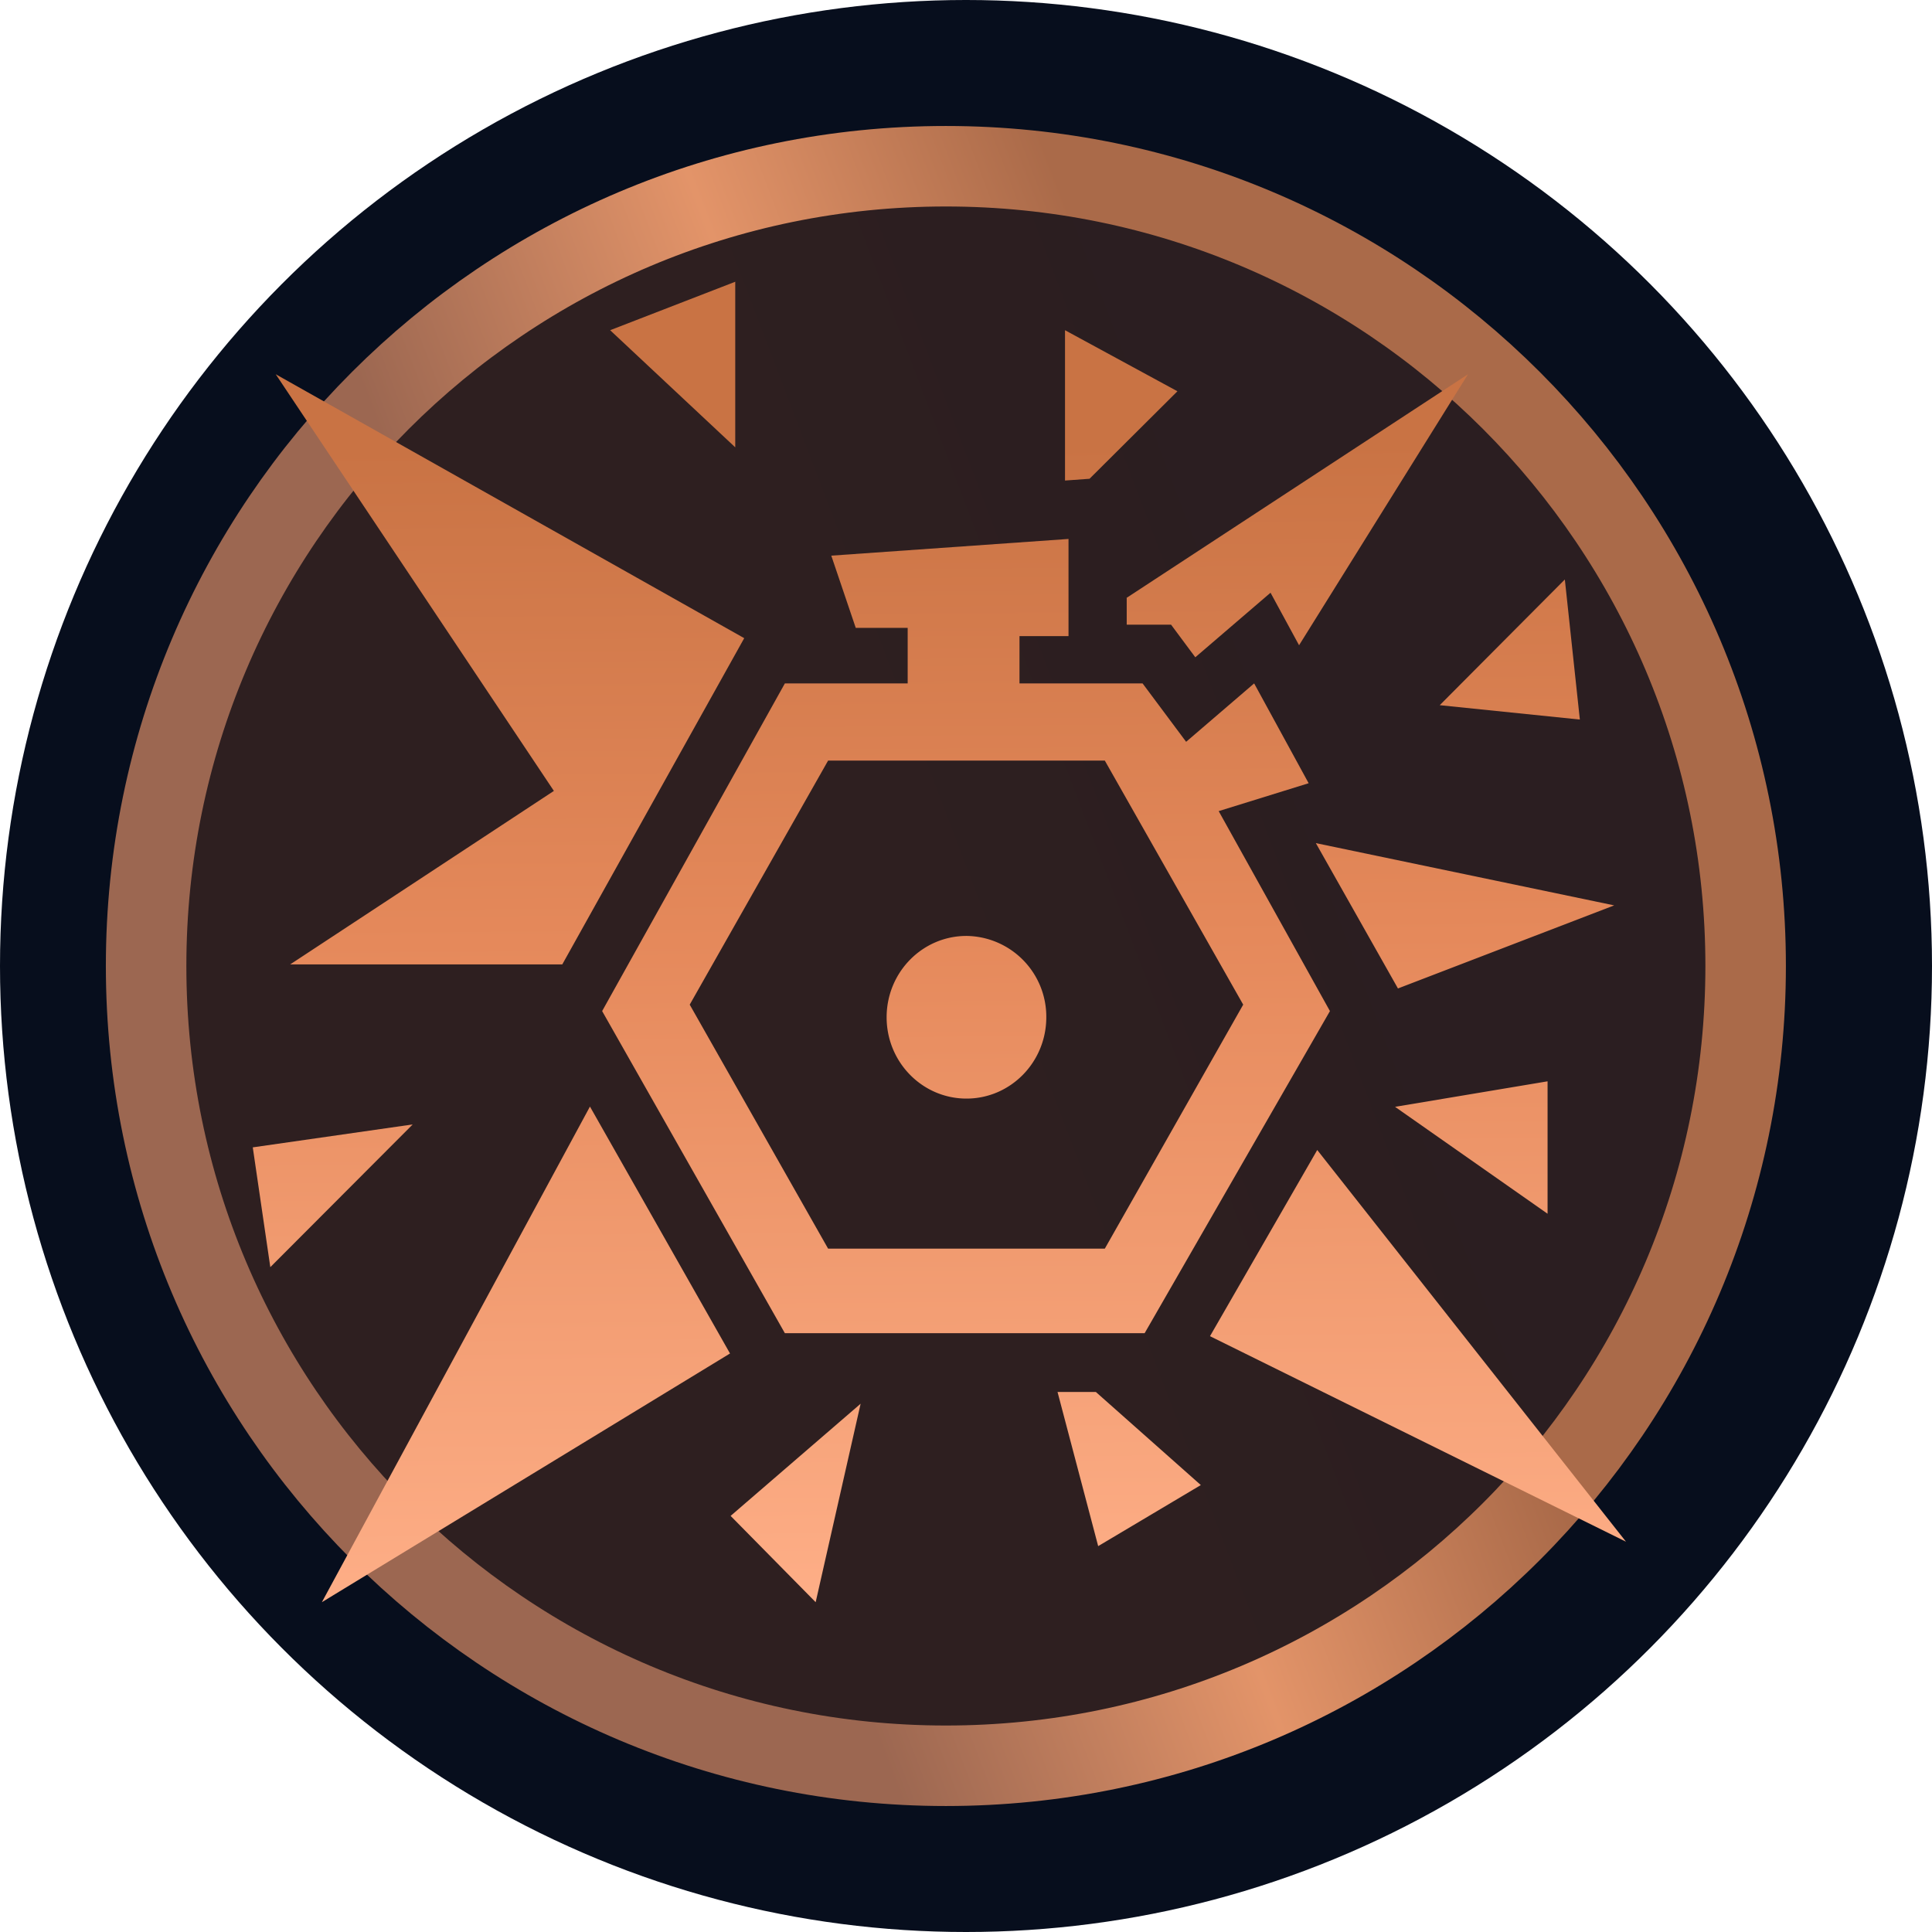 <svg width="48" height="48" fill="none" xmlns="http://www.w3.org/2000/svg"><circle cx="24" cy="24" r="24" fill="#070E1D"/><path d="M43.37 24c0 10.974-8.896 19.87-19.87 19.87-10.973 0-19.87-8.896-19.87-19.87 0-10.973 8.897-19.87 19.87-19.87 10.974 0 19.87 8.897 19.87 19.87Z" fill="url(#a)" fill-opacity=".25" stroke="url(#b)" stroke-width="2"/><path d="m27.985 14.857 8.487-5.559-4.197 6.733-.709-1.305-1.869 1.604-.602-.81h-1.102v-.663h-.008Zm11.266 3.02-.373-3.48-3.108 3.123 3.48.357Zm-12.182-5.982 2.184-2.174-2.793-1.517v3.735l.609-.044Zm5.657 16.677-2.664 4.625 10.335 5.106-7.67-9.731Zm5.723-1.707-3.789.634 3.789 2.656v-3.29ZM20.265 39.806l1.117-4.931-3.23 2.787 2.113 2.144ZM18.267 7l-3.108 1.204 3.108 2.91V7Zm8.007 27.583 1.01 3.83 2.55-1.517-2.608-2.313h-.952Zm-11.617-7.09-6.66 12.313 10.14-6.179-3.48-6.135ZM7.21 23.96h6.76l4.52-8.105L6.85 9.298l6.911 10.352-6.551 4.31Zm-.93 4.545.436 2.977 3.538-3.546-3.975.57Zm23.998-8.353 2.235-.693-1.354-2.48-1.69 1.451-1.082-1.451h-3.058v-1.175h1.218V13.39l-5.894.415.608 1.795h1.29v1.379H19.5l-4.54 8.141 4.54 8.003h8.938l4.604-8.003-2.764-4.968Zm-2.829 10.87h-6.875l-3.438-6.062 3.438-6.063h6.875l3.438 6.063-3.438 6.062Zm-1.454-5.749c0 1.116-.888 2.021-1.983 2.021-1.096 0-1.984-.905-1.984-2.02 0-1.117.888-2.021 1.984-2.021a2.007 2.007 0 0 1 1.983 2.02Zm6.697-4.326 2.04 3.611 5.372-2.064-7.412-1.547Z" fill="url(#c)"/><defs><linearGradient id="a" x1="11.5" y1="16.174" x2="28.294" y2="9.777" gradientUnits="userSpaceOnUse"><stop offset="0" stop-color="#A45529"/><stop offset=".443" stop-color="#A45529"/><stop offset="1" stop-color="#994F2A"/></linearGradient><linearGradient id="b" x1="11.5" y1="16.174" x2="28.294" y2="9.777" gradientUnits="userSpaceOnUse"><stop stop-color="#9C6751"/><stop offset=".526" stop-color="#E39469"/><stop offset="1" stop-color="#AA6A49"/></linearGradient><linearGradient id="c" x1="10.34" y1="40.587" x2="10.109" y2="11.175" gradientUnits="userSpaceOnUse"><stop stop-color="#FFB089"/><stop offset=".583" stop-color="#E5895B"/><stop offset="1" stop-color="#C97344"/></linearGradient></defs></svg>